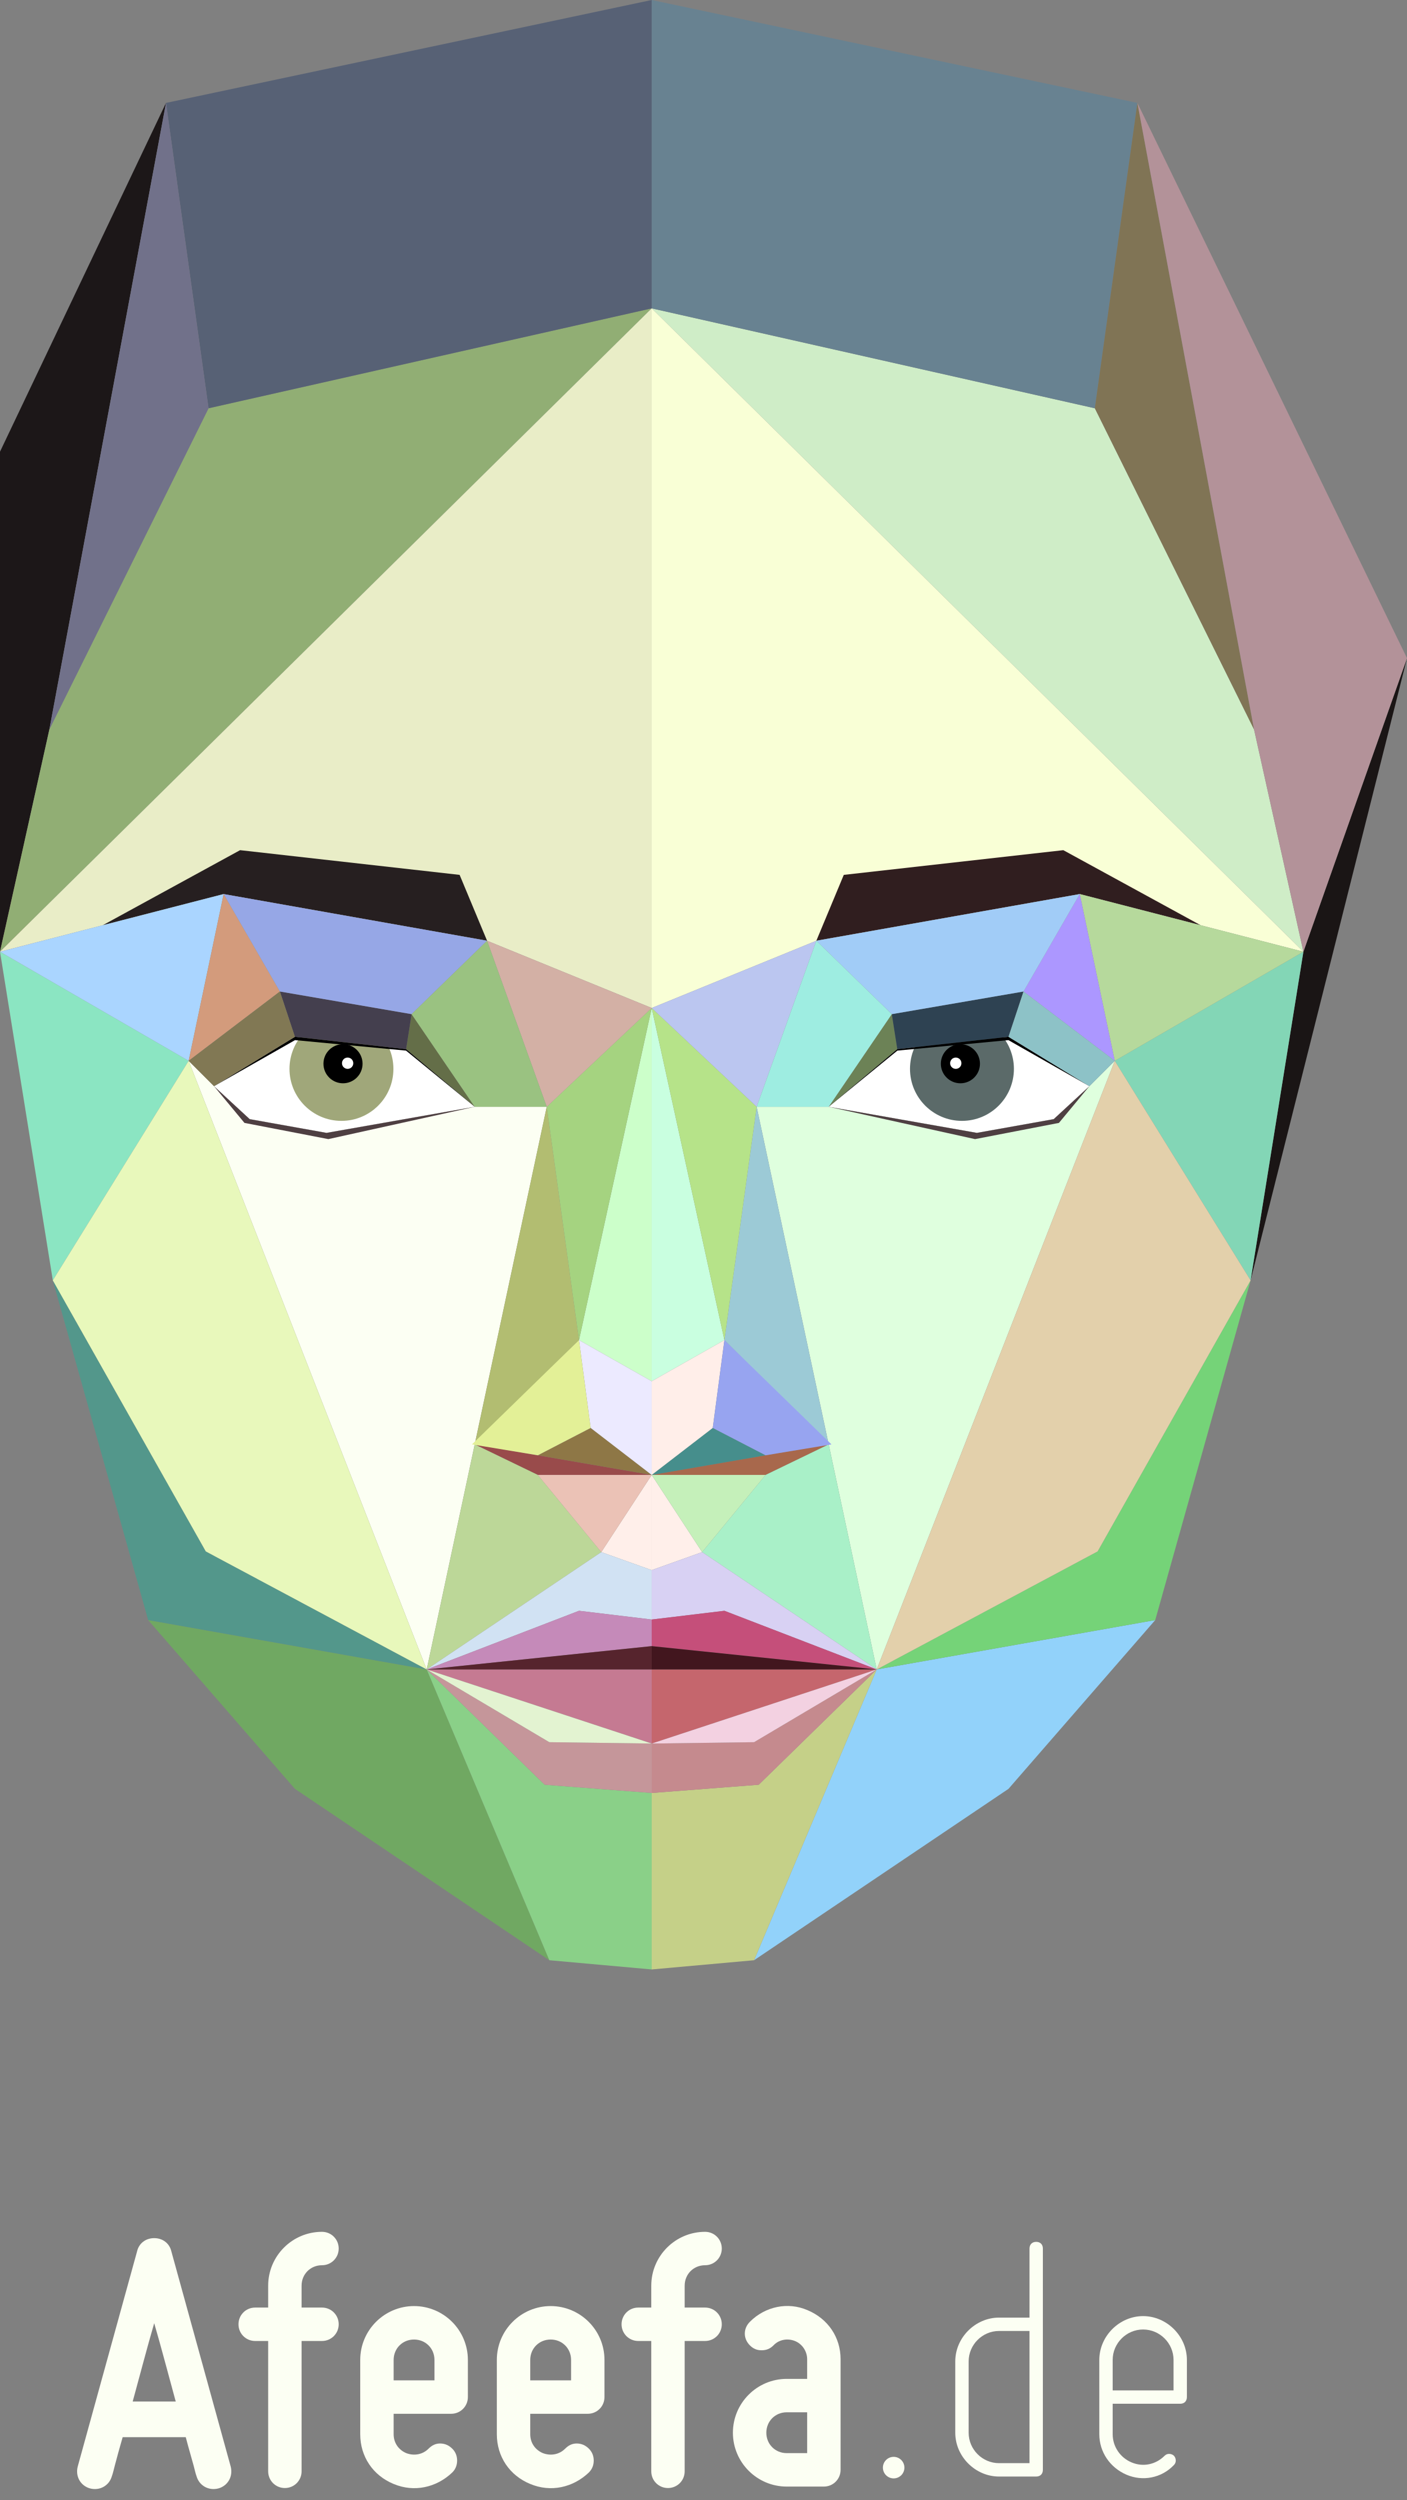 <?xml version="1.0" encoding="utf-8"?>
<!-- Generator: Adobe Illustrator 16.0.3, SVG Export Plug-In . SVG Version: 6.00 Build 0)  -->
<!DOCTYPE svg PUBLIC "-//W3C//DTD SVG 1.1//EN" "http://www.w3.org/Graphics/SVG/1.1/DTD/svg11.dtd">
<svg version="1.1" xmlns="http://www.w3.org/2000/svg" xmlns:xlink="http://www.w3.org/1999/xlink" x="0px" y="0px" width="340px"
	 height="604px" viewBox="0 0 340 604" enable-background="new 0 0 340 604" xml:space="preserve">
<rect x="0" y="0" width="340" height="604" fill="#808080" stroke="none"/>
<g id="Ebene_2">
</g>
<g id="Ebene_1">
	<g id="Neues_Symbol_1_">
	</g>
	<g id="Neues_Symbol">
	</g>
	<g>
		<g>
			<polygon fill="#966C6C" points="12.762,309.33 0,109.131 0,229.928 			"/>
			<polygon fill="#1C1718" points="0,109.131 40.113,24.866 11.933,176.214 0,229.928 			"/>
			<polygon fill="#1A1515" points="302.205,309.33 340,159.009 314.966,229.928 			"/>
			<polygon fill="#FCFFF3" points="114.715,267.39 132.118,267.39 103.108,403.323 45.588,256.286 51.721,262.416 60.339,270.375 
				78.903,273.691 			"/>
			<polygon fill="#91AE74" points="157.483,74.497 50.397,98.637 11.933,176.214 0,229.928 			"/>
			<polygon fill="#FFFFFF" points="114.715,267.39 98.139,253.468 71.266,250.482 51.721,262.416 60.339,270.375 78.903,273.691 			
				"/>
			<path fill="#A0A77A" d="M95.068,258.23c0,6.935-5.62,12.562-12.558,12.562c-6.937,0-12.555-5.627-12.555-12.562
				c0-6.929,5.618-12.557,12.555-12.557C89.448,245.674,95.068,251.302,95.068,258.23z"/>
			<path d="M87.612,256.99c0,2.604-2.116,4.722-4.728,4.722c-2.608,0-4.724-2.117-4.724-4.722c0-2.612,2.115-4.725,4.724-4.725
				C85.496,252.266,87.612,254.378,87.612,256.99z"/>
			<path fill="#FFFFFF" d="M85.37,256.862c0,0.757-0.606,1.368-1.365,1.368c-0.757,0-1.366-0.611-1.366-1.368
				c0-0.755,0.609-1.366,1.366-1.366C84.764,255.496,85.37,256.107,85.37,256.862z"/>
			<path fill="#FFFFFF" d="M129.965,270.209"/>
			<polygon fill="#646E48" points="99.464,245.01 114.715,267.39 98.139,253.468 			"/>
			<polygon fill="#443F4E" points="98.139,253.468 71.266,250.482 67.634,239.539 99.464,245.01 			"/>
			<polygon fill="#E9EDC7" points="157.483,74.497 157.483,243.52 117.7,227.273 54.043,215.998 0,229.928 			"/>
			<polygon fill="#261F20" points="24.837,223.524 54.043,215.998 117.7,227.273 111.066,211.361 58.016,205.393 			"/>
			<polygon fill="#4E3F42" points="51.721,262.416 59.073,271.282 79.345,275.199 114.715,267.39 78.903,273.691 60.339,270.375 			
				"/>
			<polygon points="51.721,262.416 71.29,251.283 98.115,253.816 114.715,267.39 98.139,253.468 71.266,250.482 			"/>
			<polygon fill="#70A862" points="35.805,391.393 71.266,432.17 132.742,473.573 103.108,403.323 			"/>
			<polygon fill="#8BE5C2" points="0,229.928 12.762,309.33 45.588,256.286 			"/>
			<polygon fill="#53978B" points="103.108,403.323 35.805,391.393 12.762,309.33 49.734,374.81 			"/>
			<polygon fill="#8AD088" points="132.742,473.573 157.483,475.799 157.483,433.166 131.621,431.175 103.108,403.323 			"/>
			<polygon fill="#E8F8BB" points="45.588,256.286 103.108,403.323 49.734,374.81 12.762,309.33 			"/>
			<polygon fill="#994B4B" points="157.483,356.33 129.965,356.33 114.715,348.954 			"/>
			<polygon fill="#BCD798" points="129.965,356.33 145.299,374.975 103.108,403.323 114.715,348.954 			"/>
			<polygon fill="#FFEFEA" points="157.483,356.33 157.483,379.325 145.299,374.975 			"/>
			<polygon fill="#EBC2B6" points="145.299,374.975 129.965,356.33 157.483,356.33 			"/>
			<polygon fill="#CCFFCA" points="157.483,243.52 139.915,323.755 157.483,333.697 			"/>
			<polygon fill="#C5969A" points="103.108,403.323 131.621,431.175 157.483,433.166 157.483,421.225 132.742,420.894 			"/>
			<polygon fill="#C57A92" points="157.483,421.225 157.483,403.323 103.108,403.323 			"/>
			<polygon fill="#E3F3D1" points="157.483,421.225 103.108,403.323 132.742,420.894 			"/>
			<polygon fill="#D1E2F3" points="157.483,379.325 145.299,374.975 103.108,403.323 139.915,389.15 157.483,391.261 			"/>
			<polygon fill="#C58AB9" points="157.483,397.686 103.108,403.323 139.915,389.15 157.483,391.261 			"/>
			<polygon fill="#56242D" points="157.483,397.686 103.108,403.323 157.483,403.323 			"/>
			<polygon fill="#AAD5FF" points="54.043,215.998 0,229.928 45.588,256.286 			"/>
			<polygon fill="#D39B7C" points="45.588,256.286 67.634,239.539 54.043,215.998 			"/>
			<polygon fill="#96A7E6" points="67.634,239.539 99.464,245.01 117.7,227.273 54.043,215.998 			"/>
			<polygon fill="#B2BD71" points="132.118,267.39 139.915,323.755 114.715,348.954 			"/>
			<polygon fill="#A5D380" points="132.118,267.39 157.483,243.52 139.915,323.755 			"/>
			<polygon fill="#D3B0A5" points="157.483,243.52 117.7,227.273 132.118,267.39 			"/>
			<polygon fill="#9AC281" points="114.715,267.39 132.118,267.39 117.7,227.273 99.464,245.01 			"/>
			<polygon fill="#817854" points="71.266,250.482 67.634,239.539 45.588,256.286 51.721,262.416 			"/>
			<polygon fill="#8E7746" points="157.483,356.33 142.732,344.975 129.965,351.584 			"/>
			<polygon fill="#ECEAFF" points="139.915,323.755 142.732,344.975 157.483,356.33 157.483,333.697 			"/>
			<polygon fill="#E3F097" points="139.915,323.755 142.732,344.975 129.965,351.584 114.052,348.954 			"/>
			<polygon fill="#576175" points="157.483,74.497 50.397,98.637 40.113,24.866 157.483,0 			"/>
			<polygon fill="#71718A" points="40.113,24.866 11.933,176.214 50.397,98.637 			"/>
			<polygon fill="#DFFFDE" points="200.252,267.39 182.848,267.39 211.858,403.323 269.379,256.286 263.245,262.416 
				254.626,270.375 236.062,273.691 			"/>
			<polygon fill="#CFEDC7" points="157.483,74.497 264.57,98.637 303.035,176.214 314.966,229.928 			"/>
			<polygon fill="#FFFFFF" points="200.252,267.39 216.828,253.468 243.701,250.482 263.245,262.416 254.626,270.375 
				236.062,273.691 			"/>
			<path fill="#5B6A69" d="M219.9,258.23c0,6.935,5.617,12.562,12.554,12.562c6.938,0,12.556-5.627,12.556-12.562
				c0-6.929-5.618-12.557-12.556-12.557C225.518,245.674,219.9,251.302,219.9,258.23z"/>
			<path d="M227.354,256.99c0,2.604,2.116,4.722,4.729,4.722c2.605,0,4.723-2.117,4.723-4.722c0-2.612-2.117-4.725-4.723-4.725
				C229.47,252.266,227.354,254.378,227.354,256.99z"/>
			<path fill="#FFFFFF" d="M229.597,256.862c0,0.757,0.608,1.368,1.364,1.368c0.759,0,1.366-0.611,1.366-1.368
				c0-0.755-0.607-1.366-1.366-1.366C230.205,255.496,229.597,256.107,229.597,256.862z"/>
			<path fill="#FFFFFF" d="M185.004,270.209"/>
			<polygon fill="#6C8256" points="215.501,245.01 200.252,267.39 216.828,253.468 			"/>
			<polygon fill="#2E4252" points="216.828,253.468 243.701,250.482 247.332,239.539 215.501,245.01 			"/>
			<polygon fill="#F9FFD6" points="157.483,74.497 157.483,243.52 197.269,227.273 260.923,215.998 314.966,229.928 			"/>
			<polygon fill="#301E1F" points="290.127,223.524 260.923,215.998 197.269,227.273 203.899,211.361 256.948,205.393 			"/>
			<polygon fill="#4E3F42" points="263.245,262.416 255.892,271.282 235.621,275.199 200.252,267.39 236.062,273.691 
				254.626,270.375 			"/>
			<polygon points="263.245,262.416 243.677,251.283 216.851,253.816 200.252,267.39 216.828,253.468 243.701,250.482 			"/>
			<polygon fill="#92D2FA" points="279.163,391.393 243.701,432.17 182.223,473.573 211.858,403.323 			"/>
			<polygon fill="#83D6B6" points="314.966,229.928 302.205,309.33 269.379,256.286 			"/>
			<polygon fill="#75D378" points="211.858,403.323 279.163,391.393 302.205,309.33 265.235,374.81 			"/>
			<polygon fill="#C5D088" points="182.223,473.573 157.483,475.799 157.483,433.166 183.346,431.175 211.858,403.323 			"/>
			<polygon fill="#E3D0AB" points="269.379,256.286 211.858,403.323 265.235,374.81 302.205,309.33 			"/>
			<polygon fill="#A8684C" points="157.483,356.33 185.004,356.33 200.252,348.954 			"/>
			<polygon fill="#A9F0C8" points="185.004,356.33 169.668,374.975 211.858,403.323 200.252,348.954 			"/>
			<polygon fill="#FFEFEA" points="157.483,356.33 157.483,379.325 169.668,374.975 			"/>
			<polygon fill="#C5F0BA" points="169.668,374.975 185.004,356.33 157.483,356.33 			"/>
			<polygon fill="#C9FFE0" points="157.483,243.52 175.052,323.755 157.483,333.697 			"/>
			<polygon fill="#C58A8E" points="211.858,403.323 183.346,431.175 157.483,433.166 157.483,421.225 182.223,420.894 			"/>
			<polygon fill="#C5666D" points="157.483,421.225 157.483,403.323 211.858,403.323 			"/>
			<polygon fill="#F3D1E1" points="157.483,421.225 211.858,403.323 182.223,420.894 			"/>
			<polygon fill="#D8D1F3" points="157.483,379.325 169.668,374.975 211.858,403.323 175.052,389.15 157.483,391.261 			"/>
			<polygon fill="#C54F7A" points="157.483,397.686 211.858,403.323 175.052,389.15 157.483,391.261 			"/>
			<polygon fill="#42161E" points="157.483,397.686 211.858,403.323 157.483,403.323 			"/>
			<polygon fill="#B6D99C" points="260.923,215.998 314.966,229.928 269.379,256.286 			"/>
			<polygon fill="#AC97FF" points="269.379,256.286 247.332,239.539 260.923,215.998 			"/>
			<polygon fill="#A1CCF7" points="247.332,239.539 215.501,245.01 197.269,227.273 260.923,215.998 			"/>
			<polygon fill="#9CCAD6" points="182.848,267.39 175.052,323.755 200.252,348.954 			"/>
			<polygon fill="#B6E389" points="182.848,267.39 157.483,243.52 175.052,323.755 			"/>
			<polygon fill="#BBC6F0" points="157.483,243.52 197.269,227.273 182.848,267.39 			"/>
			<polygon fill="#9EEDE1" points="200.252,267.39 182.848,267.39 197.269,227.273 215.501,245.01 			"/>
			<polygon fill="#8DC2C7" points="243.701,250.482 247.332,239.539 269.379,256.286 263.245,262.416 			"/>
			<polygon fill="#468E8C" points="157.483,356.33 172.235,344.975 185.004,351.584 			"/>
			<polygon fill="#FFEEE9" points="175.052,323.755 172.235,344.975 157.483,356.33 157.483,333.697 			"/>
			<polygon fill="#97A4F0" points="175.052,323.755 172.235,344.975 185.004,351.584 200.915,348.954 			"/>
			<polygon fill="#688291" points="157.483,74.497 264.57,98.637 274.852,24.866 157.483,0 			"/>
			<polygon fill="#807455" points="274.852,24.866 303.035,176.214 264.57,98.637 			"/>
			<polygon fill="#B39299" points="340,159.009 274.852,24.866 303.035,176.214 314.966,229.928 			"/>
		</g>
		<g>
			<path fill="#FCFFF3" d="M52.785,601.177c-2.42,0.63-4.669-0.718-5.296-2.959c-0.27-0.719-0.444-1.618-0.715-2.599
				c-0.452-1.71-1.165-4.04-1.886-6.824H29.641c-0.811,2.784-1.439,5.114-1.886,6.824c-0.268,0.98-0.451,1.88-0.72,2.599
				c-0.628,2.241-2.867,3.589-5.29,2.959c-2.246-0.628-3.588-2.867-2.961-5.29l14.354-52.031c0.451-1.886,2.061-3.143,4.125-3.143
				c2.062,0,3.678,1.257,4.13,3.143l14.353,52.031C56.374,598.31,55.025,600.549,52.785,601.177z M37.263,561.257
				c-1.702,5.829-3.497,12.736-5.199,18.931h10.403C40.764,573.993,38.97,567.086,37.263,561.257z"/>
			<path fill="#FCFFF3" d="M57.628,561.527c0-2.248,1.793-4.041,4.032-4.041h3.144v-5.288c0-7.178,5.828-13.012,13.003-13.012
				c2.246,0,4.04,1.794,4.04,4.039c0,2.239-1.794,4.034-4.04,4.034c-2.777,0-4.93,2.153-4.93,4.938v5.288h4.93
				c2.246,0,4.04,1.793,4.04,4.041c0,2.238-1.794,4.033-4.04,4.033h-4.93v31.493c0,2.239-1.794,4.032-4.039,4.032
				c-2.241,0-4.034-1.793-4.034-4.032v-31.493H61.66C59.421,565.561,57.628,563.766,57.628,561.527z"/>
			<path fill="#FCFFF3" d="M87.049,588.083v-17.947c0-7.176,5.828-13.01,13.004-13.01c7.182,0,13.009,5.834,13.009,13.01v8.971
				c0,2.245-1.794,4.04-4.032,4.04H95.123v4.937c0,2.063,1.164,3.765,3.05,4.57c1.88,0.72,3.948,0.358,5.383-1.074
				c0.805-0.807,1.7-1.257,2.782-1.257c1.164,0,2.147,0.45,2.959,1.257c0.806,0.807,1.166,1.794,1.166,2.867
				c0,1.082-0.36,2.069-1.166,2.875c-3.856,3.679-9.244,4.846-14.174,2.782C90.101,598.041,87.049,593.464,87.049,588.083z
				 M95.123,570.136v4.938h9.866v-4.938c0-2.781-2.155-4.93-4.937-4.93C97.275,565.206,95.123,567.354,95.123,570.136z"/>
			<path fill="#FCFFF3" d="M120.059,588.083v-17.947c0-7.176,5.827-13.01,13.01-13.01c7.178,0,13.003,5.834,13.003,13.01v8.971
				c0,2.245-1.793,4.04-4.032,4.04h-13.907v4.937c0,2.063,1.165,3.765,3.052,4.57c1.885,0.72,3.948,0.358,5.381-1.074
				c0.806-0.807,1.703-1.257,2.784-1.257c1.164,0,2.152,0.45,2.958,1.257c0.804,0.807,1.166,1.794,1.166,2.867
				c0,1.082-0.362,2.069-1.166,2.875c-3.854,3.679-9.238,4.846-14.175,2.782C123.108,598.041,120.059,593.464,120.059,588.083z
				 M128.132,570.136v4.938H138v-4.938c0-2.781-2.155-4.93-4.932-4.93C130.286,565.206,128.132,567.354,128.132,570.136z"/>
			<path fill="#FCFFF3" d="M150.2,561.527c0-2.248,1.793-4.041,4.032-4.041h3.146v-5.288c0-7.178,5.827-13.012,13.009-13.012
				c2.238,0,4.032,1.794,4.032,4.039c0,2.239-1.794,4.034-4.032,4.034c-2.785,0-4.937,2.153-4.937,4.938v5.288h4.937
				c2.238,0,4.032,1.793,4.032,4.041c0,2.238-1.794,4.033-4.032,4.033h-4.937v31.493c0,2.239-1.795,4.032-4.04,4.032
				c-2.239,0-4.032-1.793-4.032-4.032v-31.493h-3.146C151.993,565.561,150.2,563.766,150.2,561.527z"/>
			<path fill="#FCFFF3" d="M195.048,569.96c0-1.886-1.165-3.681-2.96-4.399c-1.793-0.713-3.856-0.354-5.198,1.08
				c-0.811,0.804-1.708,1.165-2.875,1.165c-1.074,0-1.971-0.361-2.782-1.165c-0.806-0.807-1.251-1.793-1.251-2.875
				c0-1.073,0.445-2.063,1.251-2.867c3.679-3.681,9.153-4.846,13.906-2.784c4.938,2.064,7.988,6.549,7.988,11.846v26.732
				c0,2.239-1.794,4.04-4.039,4.04h-8.97c-7.178,0-13.011-5.834-13.011-13.009c0-7.178,5.833-13.01,13.011-13.01h4.93V569.96z
				 M185.182,587.724c0,2.774,2.152,4.93,4.937,4.93h4.93v-9.868h-4.93C187.334,582.785,185.182,584.94,185.182,587.724z"/>
			<path fill="#FCFFF3" d="M215.951,593.551c1.434,0,2.6,1.17,2.6,2.604c0,1.436-1.166,2.601-2.6,2.601
				c-1.435,0-2.6-1.165-2.6-2.601C213.352,594.721,214.517,593.551,215.951,593.551z"/>
			<path fill="#FCFFF3" d="M230.838,587.724v-17.228c0-5.742,4.843-10.587,10.586-10.587h7.358v-16.684
				c0-0.987,0.63-1.616,1.612-1.616c0.988,0,1.616,0.629,1.616,1.616v53.467c0,0.988-0.628,1.617-1.616,1.617h-8.971
				C235.681,598.31,230.838,593.464,230.838,587.724z M234.071,570.496v17.228c0,4.032,3.319,7.353,7.353,7.353h7.358v-31.938
				h-7.358C237.391,563.139,234.071,566.457,234.071,570.496z"/>
			<path fill="#FCFFF3" d="M265.646,588.083v-17.947c0-5.74,4.839-10.586,10.581-10.586s10.586,4.846,10.586,10.586v8.971
				c0,0.987-0.627,1.617-1.609,1.617h-16.328v7.359c0,2.961,1.793,5.65,4.575,6.815c2.776,1.166,5.829,0.536,7.98-1.616
				c0.269-0.271,0.629-0.445,1.082-0.445c0.443,0,0.896,0.175,1.163,0.445c0.269,0.269,0.446,0.72,0.446,1.164
				c0,0.452-0.178,0.813-0.446,1.082c-2.965,3.135-7.535,4.032-11.482,2.329C268.246,596.154,265.646,592.386,265.646,588.083z
				 M268.876,570.136v7.361h14.711v-7.361c0-4.032-3.319-7.353-7.359-7.353C272.194,562.783,268.876,566.104,268.876,570.136z"/>
		</g>
	</g>
</g>
</svg>
